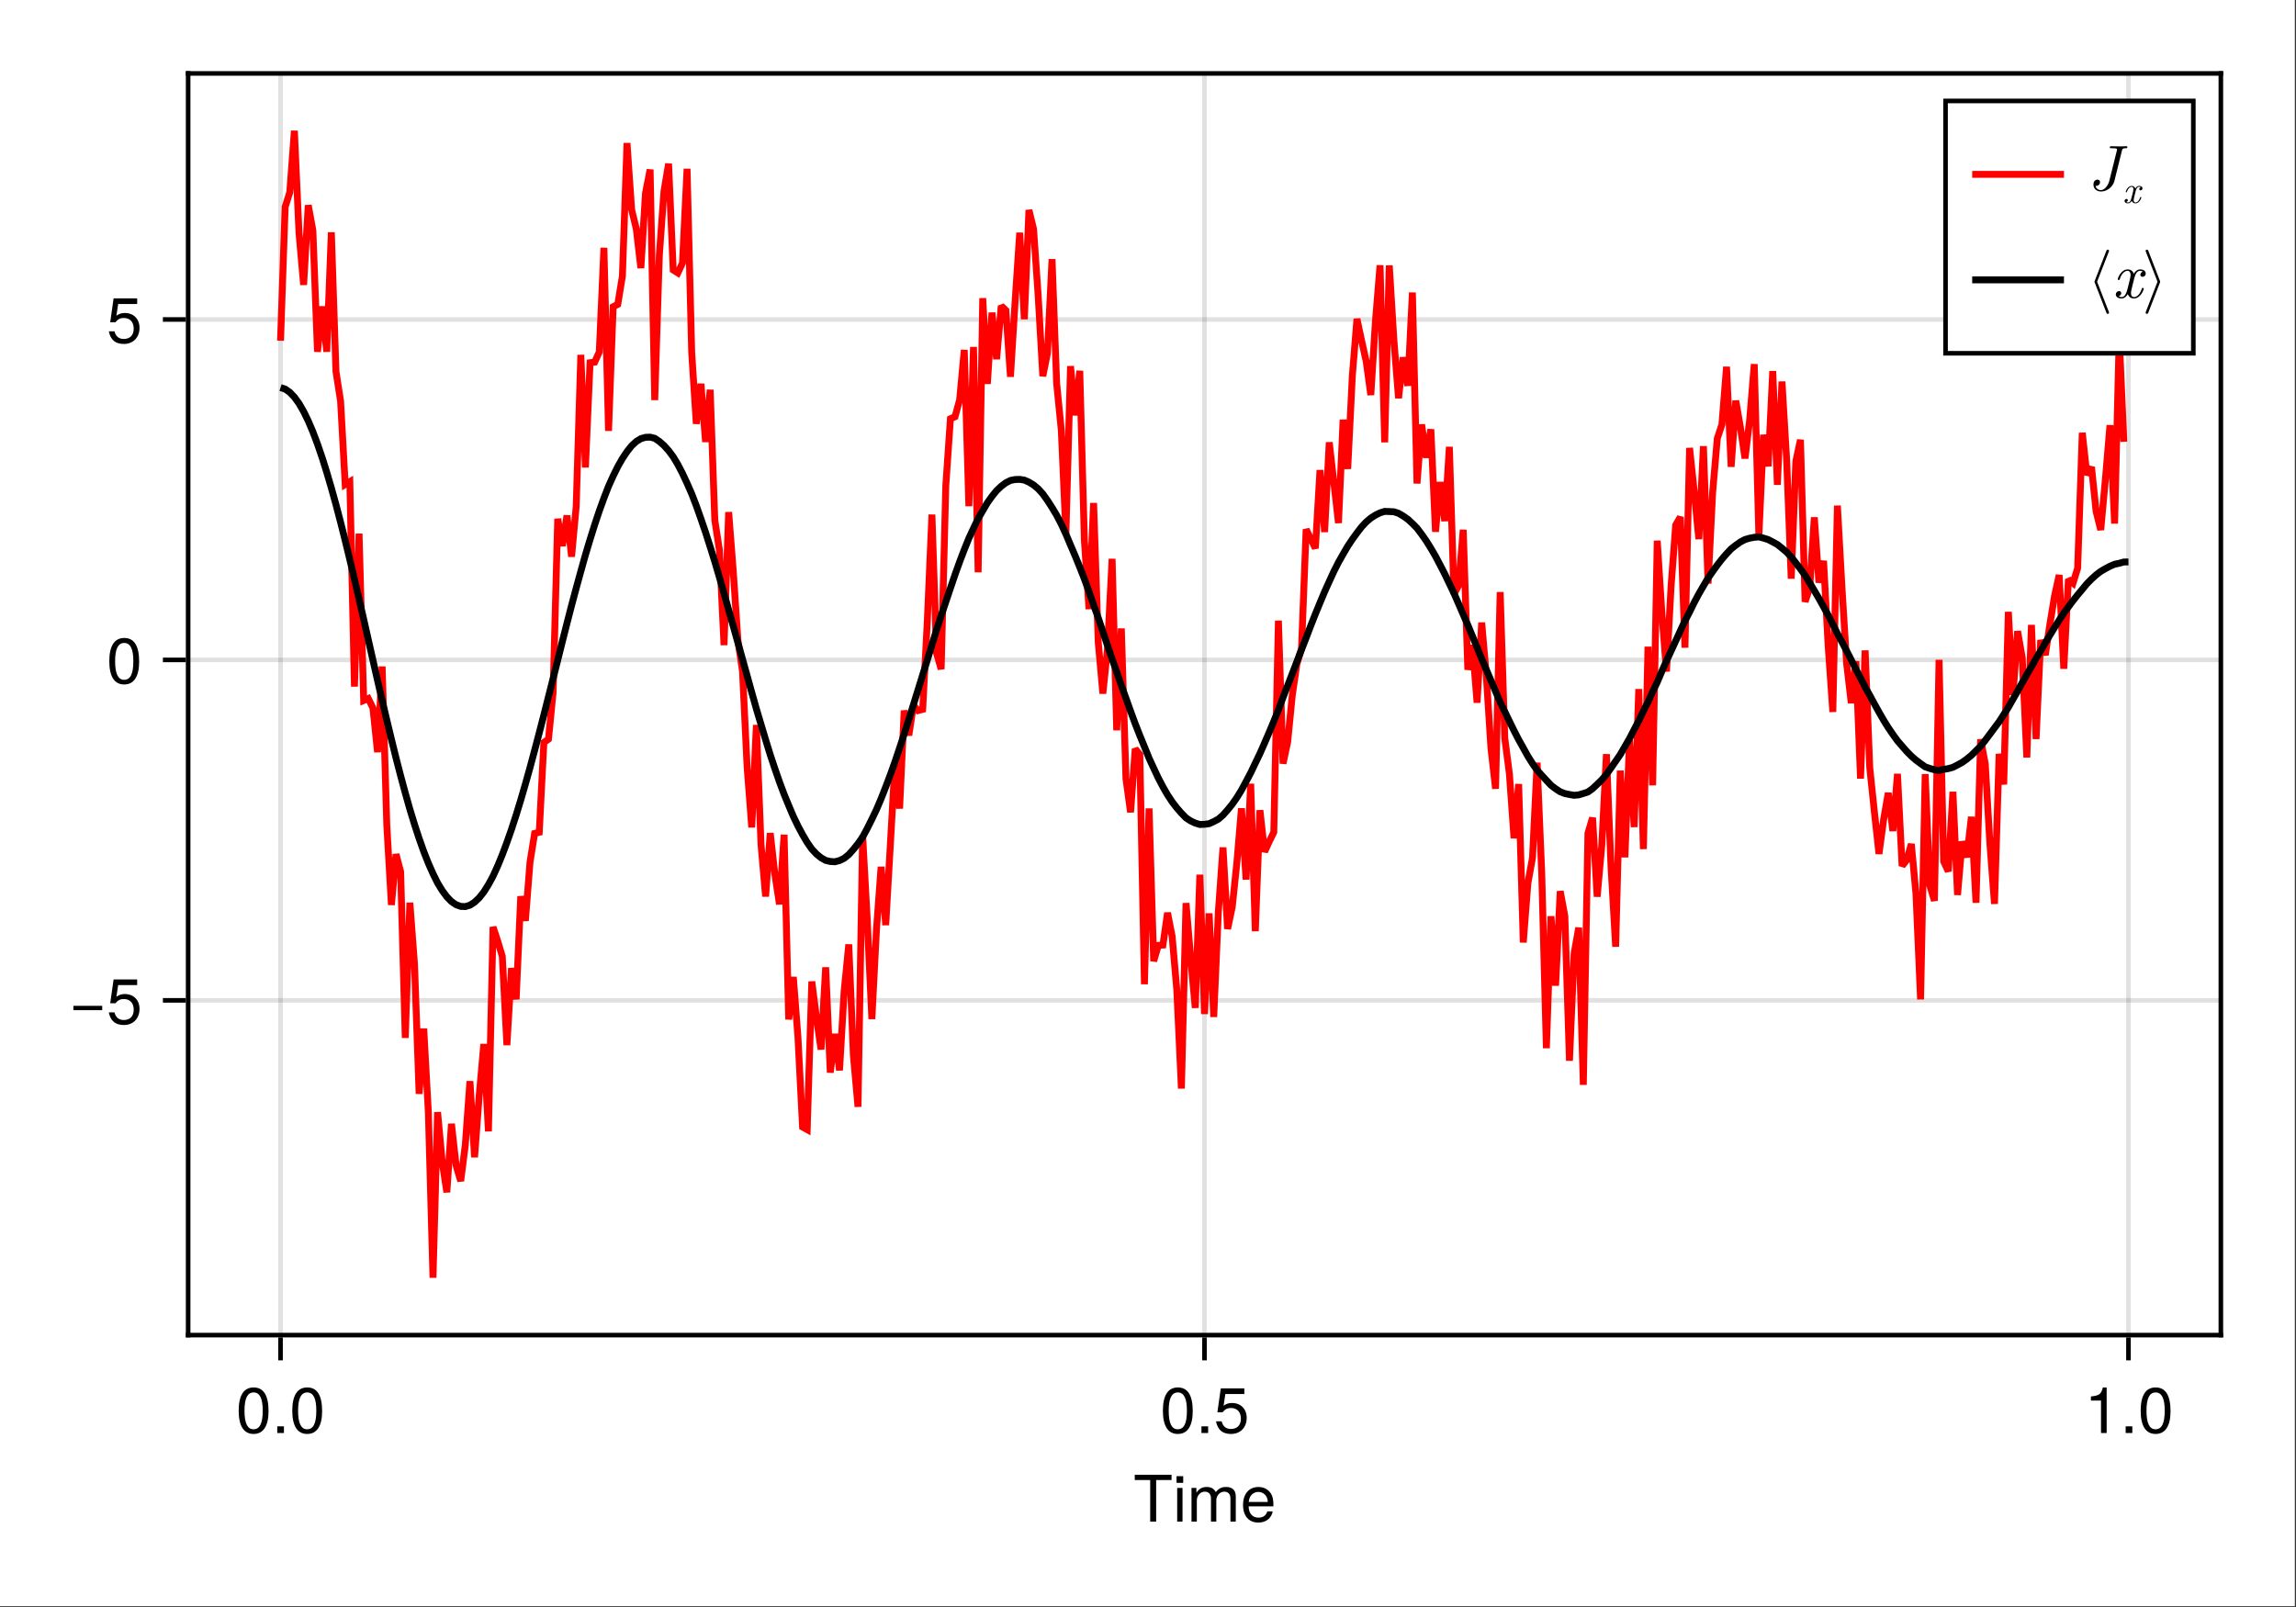 <?xml version="1.0" encoding="UTF-8"?>
<svg xmlns="http://www.w3.org/2000/svg" xmlns:xlink="http://www.w3.org/1999/xlink" width="667" height="467" viewBox="0 0 667 467">
<rect x="0" y="0" width="667" height="467" fill="#333333" stroke="none"/>
<defs>
<g>
<g id="glyph-0-0-97f08ac2">
<path d="M 11.078 -12.078 C 11.078 -12.078 6.609 -12.078 6.609 -12.078 C 6.609 -12.078 6.609 0 6.609 0 C 6.609 0 4.875 0 4.875 0 C 4.875 0 4.875 -12.078 4.875 -12.078 C 4.875 -12.078 0.391 -12.078 0.391 -12.078 C 0.391 -12.078 0.391 -13.609 0.391 -13.609 C 0.391 -13.609 11.078 -13.609 11.078 -13.609 C 11.078 -13.609 11.078 -12.078 11.078 -12.078 Z M 11.078 -12.078 "/>
</g>
<g id="glyph-0-1-97f08ac2">
<path d="M 2.859 0 C 2.859 0 1.312 0 1.312 0 C 1.312 0 1.312 -9.781 1.312 -9.781 C 1.312 -9.781 2.859 -9.781 2.859 -9.781 C 2.859 -9.781 2.859 0 2.859 0 Z M 3.062 -11.266 C 3.062 -11.266 1.125 -11.266 1.125 -11.266 C 1.125 -11.266 1.125 -13.203 1.125 -13.203 C 1.125 -13.203 3.062 -13.203 3.062 -13.203 C 3.062 -13.203 3.062 -11.266 3.062 -11.266 Z M 3.062 -11.266 "/>
</g>
<g id="glyph-0-2-97f08ac2">
<path d="M 14.188 0 C 14.188 0 12.641 0 12.641 0 C 12.641 0 12.641 -6.734 12.641 -6.734 C 12.641 -7.969 11.984 -8.703 10.844 -8.703 C 9.578 -8.703 8.531 -7.562 8.531 -6.141 C 8.531 -6.141 8.531 0 8.531 0 C 8.531 0 6.984 0 6.984 0 C 6.984 0 6.984 -6.734 6.984 -6.734 C 6.984 -7.984 6.328 -8.703 5.172 -8.703 C 3.906 -8.703 2.875 -7.562 2.875 -6.141 C 2.875 -6.141 2.875 0 2.875 0 C 2.875 0 1.328 0 1.328 0 C 1.328 0 1.328 -9.781 1.328 -9.781 C 1.328 -9.781 2.75 -9.781 2.75 -9.781 C 2.75 -9.781 2.75 -8.406 2.75 -8.406 C 3.578 -9.578 4.438 -10.062 5.75 -10.062 C 7.016 -10.062 7.812 -9.609 8.391 -8.578 C 9.297 -9.672 10.078 -10.062 11.391 -10.062 C 13.219 -10.062 14.188 -9.094 14.188 -7.344 C 14.188 -7.344 14.188 0 14.188 0 Z M 14.188 0 "/>
</g>
<g id="glyph-0-3-97f08ac2">
<path d="M 9.578 -4.438 C 9.578 -4.438 2.375 -4.438 2.375 -4.438 C 2.406 -2.203 3.625 -1.156 5.25 -1.156 C 6.5 -1.156 7.375 -1.688 7.812 -2.969 C 7.812 -2.969 9.375 -2.969 9.375 -2.969 C 8.984 -0.984 7.438 0.281 5.188 0.281 C 2.453 0.281 0.75 -1.625 0.75 -4.844 C 0.75 -8.047 2.5 -10.062 5.234 -10.062 C 7.062 -10.062 8.547 -9.094 9.188 -7.484 C 9.469 -6.766 9.578 -5.859 9.578 -4.438 Z M 7.922 -5.828 C 7.922 -7.359 6.734 -8.625 5.203 -8.625 C 3.641 -8.625 2.547 -7.453 2.406 -5.719 C 2.406 -5.719 7.891 -5.719 7.891 -5.719 C 7.922 -5.75 7.922 -5.828 7.922 -5.828 Z M 7.922 -5.828 "/>
</g>
<g id="glyph-1-0-97f08ac2">
<path d="M 9.469 -6.359 C 9.469 -2.016 7.938 0.281 5.141 0.281 C 2.297 0.281 0.797 -2.016 0.797 -6.484 C 0.797 -10.922 2.281 -13.234 5.141 -13.234 C 8.016 -13.234 9.469 -10.953 9.469 -6.359 Z M 7.781 -6.516 C 7.781 -10.062 6.906 -11.781 5.141 -11.781 C 3.359 -11.781 2.484 -10.078 2.484 -6.453 C 2.484 -2.844 3.359 -1.078 5.094 -1.078 C 6.922 -1.078 7.781 -2.766 7.781 -6.516 Z M 7.781 -6.516 "/>
</g>
<g id="glyph-2-0-97f08ac2">
<path d="M 3.562 0 C 3.562 0 1.625 0 1.625 0 C 1.625 0 1.625 -1.938 1.625 -1.938 C 1.625 -1.938 3.562 -1.938 3.562 -1.938 C 3.562 -1.938 3.562 0 3.562 0 Z M 3.562 0 "/>
</g>
<g id="glyph-3-0-97f08ac2">
<path d="M 9.469 -6.359 C 9.469 -2.016 7.938 0.281 5.141 0.281 C 2.297 0.281 0.797 -2.016 0.797 -6.484 C 0.797 -10.922 2.281 -13.234 5.141 -13.234 C 8.016 -13.234 9.469 -10.953 9.469 -6.359 Z M 7.781 -6.516 C 7.781 -10.062 6.906 -11.781 5.141 -11.781 C 3.359 -11.781 2.484 -10.078 2.484 -6.453 C 2.484 -2.844 3.359 -1.078 5.094 -1.078 C 6.922 -1.078 7.781 -2.766 7.781 -6.516 Z M 7.781 -6.516 "/>
</g>
<g id="glyph-4-0-97f08ac2">
<path d="M 9.469 -6.359 C 9.469 -2.016 7.938 0.281 5.141 0.281 C 2.297 0.281 0.797 -2.016 0.797 -6.484 C 0.797 -10.922 2.281 -13.234 5.141 -13.234 C 8.016 -13.234 9.469 -10.953 9.469 -6.359 Z M 7.781 -6.516 C 7.781 -10.062 6.906 -11.781 5.141 -11.781 C 3.359 -11.781 2.484 -10.078 2.484 -6.453 C 2.484 -2.844 3.359 -1.078 5.094 -1.078 C 6.922 -1.078 7.781 -2.766 7.781 -6.516 Z M 7.781 -6.516 "/>
</g>
<g id="glyph-5-0-97f08ac2">
<path d="M 3.562 0 C 3.562 0 1.625 0 1.625 0 C 1.625 0 1.625 -1.938 1.625 -1.938 C 1.625 -1.938 3.562 -1.938 3.562 -1.938 C 3.562 -1.938 3.562 0 3.562 0 Z M 3.562 0 "/>
</g>
<g id="glyph-5-1-97f08ac2">
<path d="M 9.578 -4.391 C 9.578 -1.594 7.719 0.281 5.047 0.281 C 2.688 0.281 1.188 -0.766 0.656 -3.391 C 0.656 -3.391 2.297 -3.391 2.297 -3.391 C 2.688 -1.906 3.562 -1.172 5 -1.172 C 6.797 -1.172 7.891 -2.266 7.891 -4.156 C 7.891 -6.125 6.781 -7.266 5 -7.266 C 3.984 -7.266 3.344 -6.953 2.578 -6.031 C 2.578 -6.031 1.062 -6.031 1.062 -6.031 C 1.062 -6.031 2.047 -12.953 2.047 -12.953 C 2.047 -12.953 8.891 -12.953 8.891 -12.953 C 8.891 -12.953 8.891 -11.328 8.891 -11.328 C 8.891 -11.328 3.375 -11.328 3.375 -11.328 C 3.375 -11.328 2.859 -7.922 2.859 -7.922 C 3.625 -8.484 4.375 -8.719 5.297 -8.719 C 7.844 -8.719 9.578 -7 9.578 -4.391 Z M 9.578 -4.391 "/>
</g>
<g id="glyph-5-2-97f08ac2">
<path d="M 6.484 0 C 6.484 0 4.844 0 4.844 0 C 4.844 0 4.844 -9.422 4.844 -9.422 C 4.844 -9.422 1.906 -9.422 1.906 -9.422 C 1.906 -9.422 1.906 -10.609 1.906 -10.609 C 4.438 -10.922 4.812 -11.203 5.391 -13.234 C 5.391 -13.234 6.484 -13.234 6.484 -13.234 C 6.484 -13.234 6.484 0 6.484 0 Z M 6.484 0 "/>
</g>
<g id="glyph-6-0-97f08ac2">
<path d="M 9.469 -6.359 C 9.469 -2.016 7.938 0.281 5.141 0.281 C 2.297 0.281 0.797 -2.016 0.797 -6.484 C 0.797 -10.922 2.281 -13.234 5.141 -13.234 C 8.016 -13.234 9.469 -10.953 9.469 -6.359 Z M 7.781 -6.516 C 7.781 -10.062 6.906 -11.781 5.141 -11.781 C 3.359 -11.781 2.484 -10.078 2.484 -6.453 C 2.484 -2.844 3.359 -1.078 5.094 -1.078 C 6.922 -1.078 7.781 -2.766 7.781 -6.516 Z M 7.781 -6.516 "/>
</g>
<g id="glyph-7-0-97f08ac2">
<path d="M 9.641 -4.031 C 9.641 -4.031 1.266 -4.031 1.266 -4.031 C 1.266 -4.031 1.266 -5.297 1.266 -5.297 C 1.266 -5.297 9.641 -5.297 9.641 -5.297 C 9.641 -5.297 9.641 -4.031 9.641 -4.031 Z M 9.641 -4.031 "/>
</g>
<g id="glyph-8-0-97f08ac2">
<path d="M 9.578 -4.391 C 9.578 -1.594 7.719 0.281 5.047 0.281 C 2.688 0.281 1.188 -0.766 0.656 -3.391 C 0.656 -3.391 2.297 -3.391 2.297 -3.391 C 2.688 -1.906 3.562 -1.172 5 -1.172 C 6.797 -1.172 7.891 -2.266 7.891 -4.156 C 7.891 -6.125 6.781 -7.266 5 -7.266 C 3.984 -7.266 3.344 -6.953 2.578 -6.031 C 2.578 -6.031 1.062 -6.031 1.062 -6.031 C 1.062 -6.031 2.047 -12.953 2.047 -12.953 C 2.047 -12.953 8.891 -12.953 8.891 -12.953 C 8.891 -12.953 8.891 -11.328 8.891 -11.328 C 8.891 -11.328 3.375 -11.328 3.375 -11.328 C 3.375 -11.328 2.859 -7.922 2.859 -7.922 C 3.625 -8.484 4.375 -8.719 5.297 -8.719 C 7.844 -8.719 9.578 -7 9.578 -4.391 Z M 9.578 -4.391 "/>
</g>
<g id="glyph-8-1-97f08ac2">
<path d="M 9.469 -6.359 C 9.469 -2.016 7.938 0.281 5.141 0.281 C 2.297 0.281 0.797 -2.016 0.797 -6.484 C 0.797 -10.922 2.281 -13.234 5.141 -13.234 C 8.016 -13.234 9.469 -10.953 9.469 -6.359 Z M 7.781 -6.516 C 7.781 -10.062 6.906 -11.781 5.141 -11.781 C 3.359 -11.781 2.484 -10.078 2.484 -6.453 C 2.484 -2.844 3.359 -1.078 5.094 -1.078 C 6.922 -1.078 7.781 -2.766 7.781 -6.516 Z M 7.781 -6.516 "/>
</g>
<g id="glyph-9-0-97f08ac2">
<path d="M 11.609 -12.531 C 11.609 -12.703 11.5 -12.75 11.359 -12.75 C 10.734 -12.75 10.062 -12.703 9.422 -12.703 C 8.594 -12.703 7.719 -12.75 6.891 -12.75 C 6.719 -12.75 6.5 -12.75 6.5 -12.391 C 6.5 -12.172 6.672 -12.172 6.969 -12.172 L 7.188 -12.172 C 7.5 -12.172 7.719 -12.172 8.047 -12.141 C 8.453 -12.078 8.609 -12.062 8.609 -11.781 C 8.609 -11.703 8.609 -11.672 8.531 -11.406 L 6.359 -2.703 C 6.016 -1.312 4.953 0 3.922 0 C 3.156 0 2.5 -0.469 2.359 -1.234 C 2.391 -1.219 2.422 -1.219 2.562 -1.219 C 3.266 -1.219 3.672 -1.844 3.672 -2.312 C 3.672 -2.797 3.312 -3.047 2.906 -3.047 C 2.859 -3.047 1.75 -3.047 1.75 -1.609 C 1.75 -0.344 2.766 0.406 3.953 0.406 C 5.719 0.406 7.438 -0.984 7.844 -2.688 L 10.031 -11.5 C 10.156 -12.031 10.281 -12.172 11.125 -12.172 C 11.406 -12.172 11.609 -12.172 11.609 -12.531 Z M 11.609 -12.531 "/>
</g>
<g id="glyph-10-0-97f08ac2">
<path d="M 5.469 -1.609 C 5.469 -1.719 5.375 -1.719 5.297 -1.719 C 5.172 -1.719 5.156 -1.703 5.094 -1.531 C 4.797 -0.562 4.234 -0.125 3.766 -0.125 C 3.547 -0.125 3.234 -0.25 3.234 -0.844 C 3.234 -1.109 3.359 -1.594 3.453 -1.969 L 3.828 -3.5 C 3.984 -4.094 4.297 -4.703 4.812 -4.703 C 4.844 -4.703 5.125 -4.703 5.312 -4.547 C 4.859 -4.438 4.859 -4.016 4.859 -4.016 C 4.859 -3.859 4.969 -3.656 5.25 -3.656 C 5.453 -3.656 5.797 -3.812 5.797 -4.25 C 5.797 -4.812 5.156 -4.953 4.828 -4.953 C 4.219 -4.953 3.844 -4.406 3.734 -4.188 C 3.484 -4.859 2.938 -4.953 2.656 -4.953 C 1.531 -4.953 0.938 -3.484 0.938 -3.219 C 0.938 -3.109 1.047 -3.109 1.094 -3.109 C 1.25 -3.109 1.25 -3.125 1.297 -3.312 C 1.609 -4.266 2.188 -4.703 2.625 -4.703 C 2.953 -4.703 3.172 -4.453 3.172 -4 C 3.172 -3.734 3.031 -3.188 2.938 -2.766 L 2.672 -1.75 C 2.5 -1.016 2.266 -0.125 1.594 -0.125 C 1.562 -0.125 1.281 -0.125 1.094 -0.281 C 1.438 -0.375 1.531 -0.656 1.531 -0.812 C 1.531 -1.109 1.297 -1.172 1.156 -1.172 C 0.875 -1.172 0.594 -0.938 0.594 -0.578 C 0.594 -0.141 1.062 0.125 1.578 0.125 C 2.125 0.125 2.484 -0.297 2.672 -0.641 C 2.906 0 3.453 0.125 3.734 0.125 C 4.891 0.125 5.469 -1.375 5.469 -1.609 Z M 5.469 -1.609 "/>
</g>
<g id="glyph-11-0-97f08ac2">
<path d="M 6.281 4.297 C 6.281 4.234 6.281 4.203 6.25 4.156 L 2.812 -4.672 L 6.25 -13.5 C 6.281 -13.531 6.281 -13.578 6.281 -13.625 C 6.281 -13.844 6.109 -14 5.906 -14 C 5.75 -14 5.609 -13.906 5.547 -13.766 L 2.078 -4.797 C 2.047 -4.766 2.047 -4.719 2.047 -4.672 C 2.047 -4.609 2.047 -4.578 2.078 -4.531 L 5.547 4.422 C 5.609 4.578 5.75 4.672 5.906 4.672 C 6.109 4.672 6.281 4.5 6.281 4.297 Z M 6.281 4.297 "/>
</g>
<g id="glyph-12-0-97f08ac2">
<path d="M 9.109 -2.672 C 9.109 -2.859 8.969 -2.859 8.828 -2.859 C 8.609 -2.859 8.594 -2.844 8.5 -2.547 C 7.984 -0.938 7.062 -0.203 6.281 -0.203 C 5.906 -0.203 5.391 -0.422 5.391 -1.406 C 5.391 -1.844 5.609 -2.656 5.75 -3.281 L 6.391 -5.844 C 6.641 -6.812 7.156 -7.844 8.031 -7.844 C 8.078 -7.844 8.547 -7.844 8.844 -7.578 C 8.109 -7.391 8.109 -6.688 8.109 -6.688 C 8.109 -6.438 8.266 -6.094 8.75 -6.094 C 9.094 -6.094 9.672 -6.344 9.672 -7.078 C 9.672 -8.031 8.594 -8.25 8.047 -8.25 C 7.016 -8.25 6.406 -7.344 6.219 -6.984 C 5.812 -8.109 4.891 -8.25 4.422 -8.25 C 2.562 -8.25 1.547 -5.812 1.547 -5.375 C 1.547 -5.188 1.734 -5.188 1.828 -5.188 C 2.078 -5.188 2.078 -5.203 2.172 -5.516 C 2.672 -7.109 3.641 -7.844 4.391 -7.844 C 4.922 -7.844 5.281 -7.406 5.281 -6.672 C 5.281 -6.219 5.062 -5.297 4.891 -4.609 L 4.469 -2.906 C 4.156 -1.703 3.766 -0.203 2.656 -0.203 C 2.594 -0.203 2.141 -0.203 1.828 -0.469 C 2.391 -0.609 2.562 -1.078 2.562 -1.359 C 2.562 -1.844 2.172 -1.953 1.922 -1.953 C 1.453 -1.953 0.984 -1.562 0.984 -0.953 C 0.984 -0.219 1.781 0.203 2.625 0.203 C 3.531 0.203 4.141 -0.5 4.469 -1.062 C 4.844 0 5.75 0.203 6.234 0.203 C 8.156 0.203 9.109 -2.297 9.109 -2.672 Z M 9.109 -2.672 "/>
</g>
<g id="glyph-13-0-97f08ac2">
<path d="M 5.188 -4.797 L 1.719 -13.766 C 1.656 -13.906 1.516 -14 1.359 -14 C 1.156 -14 0.984 -13.844 0.984 -13.625 C 0.984 -13.578 0.984 -13.531 1.016 -13.5 L 4.438 -4.672 L 1.016 4.156 C 0.984 4.203 0.984 4.234 0.984 4.297 C 0.984 4.5 1.156 4.672 1.359 4.672 C 1.516 4.672 1.656 4.578 1.719 4.422 L 5.188 -4.531 C 5.203 -4.578 5.203 -4.609 5.203 -4.672 C 5.203 -4.719 5.203 -4.766 5.188 -4.797 Z M 5.188 -4.797 "/>
</g>
</g>
</defs>
<path fill-rule="nonzero" fill="rgb(100%, 100%, 100%)" fill-opacity="1" d="M 0 0 L 666.668 0 L 666.668 466.668 L 0 466.668 Z M 0 0 "/>
<path fill-rule="nonzero" fill="rgb(100%, 100%, 100%)" fill-opacity="1" d="M 54.668 388 L 645.336 388 L 645.336 21.332 L 54.668 21.332 Z M 54.668 388 "/>
<path fill="none" stroke-width="1" stroke-linecap="butt" stroke-linejoin="miter" stroke="rgb(0%, 0%, 0%)" stroke-opacity="0.12" stroke-miterlimit="1.155" d="M 61.137 291 L 61.137 15.999 " transform="matrix(1.333, 0, 0, 1.333, 0, 0)"/>
<path fill="none" stroke-width="1" stroke-linecap="butt" stroke-linejoin="miter" stroke="rgb(0%, 0%, 0%)" stroke-opacity="0.12" stroke-miterlimit="1.155" d="M 262.5 291 L 262.5 15.999 " transform="matrix(1.333, 0, 0, 1.333, 0, 0)"/>
<path fill="none" stroke-width="1" stroke-linecap="butt" stroke-linejoin="miter" stroke="rgb(0%, 0%, 0%)" stroke-opacity="0.12" stroke-miterlimit="1.155" d="M 463.863 291 L 463.863 15.999 " transform="matrix(1.333, 0, 0, 1.333, 0, 0)"/>
<path fill="none" stroke-width="1" stroke-linecap="butt" stroke-linejoin="miter" stroke="rgb(0%, 0%, 0%)" stroke-opacity="0.12" stroke-miterlimit="1.155" d="M 41.001 218.042 L 483.999 218.042 " transform="matrix(1.333, 0, 0, 1.333, 0, 0)"/>
<path fill="none" stroke-width="1" stroke-linecap="butt" stroke-linejoin="miter" stroke="rgb(0%, 0%, 0%)" stroke-opacity="0.12" stroke-miterlimit="1.155" d="M 41.001 143.839 L 483.999 143.839 " transform="matrix(1.333, 0, 0, 1.333, 0, 0)"/>
<path fill="none" stroke-width="1" stroke-linecap="butt" stroke-linejoin="miter" stroke="rgb(0%, 0%, 0%)" stroke-opacity="0.12" stroke-miterlimit="1.155" d="M 41.001 69.636 L 483.999 69.636 " transform="matrix(1.333, 0, 0, 1.333, 0, 0)"/>
<g fill="rgb(0%, 0%, 0%)" fill-opacity="1">
<use xlink:href="#glyph-0-0-97f08ac2" x="329.261" y="442.091"/>
</g>
<g fill="rgb(0%, 0%, 0%)" fill-opacity="1">
<use xlink:href="#glyph-0-1-97f08ac2" x="340.667" y="442.091"/>
</g>
<g fill="rgb(0%, 0%, 0%)" fill-opacity="1">
<use xlink:href="#glyph-0-2-97f08ac2" x="344.811" y="442.091"/>
</g>
<g fill="rgb(0%, 0%, 0%)" fill-opacity="1">
<use xlink:href="#glyph-0-3-97f08ac2" x="360.36" y="442.091"/>
</g>
<g fill="rgb(0%, 0%, 0%)" fill-opacity="1">
<use xlink:href="#glyph-1-0-97f08ac2" x="68.542" y="416.344"/>
</g>
<g fill="rgb(0%, 0%, 0%)" fill-opacity="1">
<use xlink:href="#glyph-2-0-97f08ac2" x="78.92" y="416.344"/>
</g>
<g fill="rgb(0%, 0%, 0%)" fill-opacity="1">
<use xlink:href="#glyph-3-0-97f08ac2" x="84.11" y="416.344"/>
</g>
<g fill="rgb(0%, 0%, 0%)" fill-opacity="1">
<use xlink:href="#glyph-4-0-97f08ac2" x="337.027" y="416.344"/>
</g>
<g fill="rgb(0%, 0%, 0%)" fill-opacity="1">
<use xlink:href="#glyph-5-0-97f08ac2" x="347.405" y="416.344"/>
</g>
<g fill="rgb(0%, 0%, 0%)" fill-opacity="1">
<use xlink:href="#glyph-5-1-97f08ac2" x="352.595" y="416.344"/>
</g>
<g fill="rgb(0%, 0%, 0%)" fill-opacity="1">
<use xlink:href="#glyph-5-2-97f08ac2" x="605.512" y="416.344"/>
</g>
<g fill="rgb(0%, 0%, 0%)" fill-opacity="1">
<use xlink:href="#glyph-5-0-97f08ac2" x="615.89" y="416.344"/>
</g>
<g fill="rgb(0%, 0%, 0%)" fill-opacity="1">
<use xlink:href="#glyph-6-0-97f08ac2" x="621.08" y="416.344"/>
</g>
<g fill="rgb(0%, 0%, 0%)" fill-opacity="1">
<use xlink:href="#glyph-7-0-97f08ac2" x="20.053" y="297.526"/>
</g>
<g fill="rgb(0%, 0%, 0%)" fill-opacity="1">
<use xlink:href="#glyph-8-0-97f08ac2" x="30.955" y="297.526"/>
</g>
<g fill="rgb(0%, 0%, 0%)" fill-opacity="1">
<use xlink:href="#glyph-8-1-97f08ac2" x="30.955" y="198.589"/>
</g>
<g fill="rgb(0%, 0%, 0%)" fill-opacity="1">
<use xlink:href="#glyph-8-0-97f08ac2" x="30.955" y="99.652"/>
</g>
<path fill="none" stroke-width="1.5" stroke-linecap="butt" stroke-linejoin="miter" stroke="rgb(100%, 0%, 0%)" stroke-opacity="1" stroke-miterlimit="2" d="M 61.137 74.262 L 62.145 45.108 L 63.149 41.933 L 64.157 28.5 L 65.165 50.786 L 66.17 62.092 L 67.178 44.728 L 68.183 50.212 L 69.19 76.67 L 70.198 66.794 L 71.203 76.658 L 72.211 50.64 L 73.219 80.968 L 74.224 87.413 L 75.231 105.595 L 76.239 104.988 L 77.244 149.648 L 78.252 116.309 L 79.26 152.672 L 80.265 152.256 L 81.272 154.312 L 82.28 163.939 L 83.285 145.269 L 84.293 179.789 L 85.301 197.241 L 86.306 186.182 L 87.313 190.005 L 88.321 226.228 L 89.326 196.755 L 90.334 210.141 L 91.342 238.415 L 92.347 224.186 L 93.354 242.435 L 94.362 278.499 L 95.367 242.405 L 96.375 253.251 L 97.383 259.869 L 98.388 244.945 L 99.396 254.001 L 100.403 257.42 L 101.408 249.527 L 102.416 235.658 L 103.424 252.243 L 104.429 238.878 L 105.437 227.566 L 106.444 246.589 L 107.449 202.055 L 108.457 205.09 L 109.465 208.453 L 110.47 227.792 L 111.478 211.008 L 112.485 217.813 L 113.49 195.354 L 114.498 200.687 L 115.506 187.919 L 116.511 181.655 L 117.519 181.406 L 118.526 161.833 L 119.531 161.109 L 120.539 150.917 L 121.547 113.08 L 122.552 118.989 L 123.56 112.359 L 124.564 121.33 L 125.572 110.388 L 126.58 77.344 L 127.585 101.889 L 128.593 79.058 L 129.601 78.932 L 130.605 76.705 L 131.613 54.006 L 132.621 93.911 L 133.626 66.861 L 134.634 66.328 L 135.642 60.185 L 136.646 31.178 L 137.654 45.697 L 138.662 49.843 L 139.667 58.433 L 140.675 42.103 L 141.683 36.958 L 142.688 87.208 L 143.695 55.553 L 144.703 41.689 L 145.708 35.678 L 146.716 58.843 L 147.724 59.481 L 148.729 57.337 L 149.736 36.788 L 150.744 76.828 L 151.749 92.376 L 152.757 83.646 L 153.765 96.328 L 154.77 84.952 L 155.777 113.35 L 156.785 119.897 L 157.79 140.613 L 158.798 111.621 L 159.806 124.538 L 160.811 139.521 L 161.818 146.312 L 162.826 167.241 L 163.831 180.334 L 164.839 158.019 L 165.847 184.008 L 166.852 195.404 L 167.859 181.585 L 168.867 190.541 L 169.872 197.104 L 170.88 181.942 L 171.888 222.205 L 172.893 212.941 L 173.9 226.078 L 174.908 245.648 L 175.913 246.208 L 176.921 213.932 L 177.926 221.807 L 178.934 228.741 L 179.941 210.838 L 180.946 233.786 L 181.954 225.357 L 182.962 233.291 L 183.967 216.038 L 184.975 205.843 L 185.982 230.074 L 186.987 241.236 L 187.995 182.115 L 189.003 200.435 L 190.008 222.117 L 191.016 202.538 L 192.023 188.927 L 193.028 201.636 L 194.036 184.119 L 195.044 166.392 L 196.049 176.235 L 197.057 154.866 L 198.064 160.283 L 199.069 153.753 L 200.077 154.875 L 201.085 154.617 L 202.09 135.41 L 203.098 112.16 L 204.105 142.339 L 205.11 145.849 L 206.118 105.911 L 207.126 91.274 L 208.131 90.832 L 209.139 87.144 L 210.146 76.277 L 211.151 110.326 L 212.159 75.621 L 213.167 124.731 L 214.172 64.992 L 215.18 83.669 L 216.188 68.142 L 217.192 78.284 L 218.2 66.674 L 219.208 67.638 L 220.213 82.116 L 221.221 65.792 L 222.229 50.728 L 223.233 69.574 L 224.241 45.779 L 225.249 49.934 L 226.254 64.474 L 227.262 81.987 L 228.27 76.995 L 229.274 56.484 L 230.282 83.602 L 231.29 93.7 L 232.295 116.361 L 233.303 79.808 L 234.308 90.521 L 235.315 80.821 L 236.323 117.741 L 237.328 132.759 L 238.336 109.635 L 239.344 139.986 L 240.349 151.172 L 241.356 141.504 L 242.364 121.805 L 243.369 159.173 L 244.377 136.98 L 245.385 169.764 L 246.39 177.041 L 247.397 163.228 L 248.405 164.435 L 249.41 214.523 L 250.418 176.203 L 251.426 209.493 L 252.431 206.051 L 253.438 205.983 L 254.446 198.949 L 255.451 204.105 L 256.459 215.687 L 257.467 237.261 L 258.472 196.834 L 259.479 208.731 L 260.487 219.68 L 261.492 190.649 L 262.5 221.021 L 263.508 199.081 L 264.513 221.654 L 265.521 198.768 L 266.528 184.711 L 267.533 202.468 L 268.541 197.698 L 269.549 188.092 L 270.554 176.188 L 271.562 191.71 L 272.569 170.827 L 273.574 202.966 L 274.582 176.599 L 275.59 185.654 L 276.595 183.463 L 277.603 181.386 L 278.61 135.275 L 279.615 166.43 L 280.623 161.751 L 281.631 151.547 L 282.636 144.7 L 283.644 141.378 L 284.651 115.377 L 285.656 117.428 L 286.664 119.511 L 287.672 102.454 L 288.677 115.96 L 289.685 96.41 L 290.689 105.144 L 291.697 113.994 L 292.705 91.485 L 293.71 102.199 L 294.718 81.958 L 295.726 69.501 L 296.73 74.215 L 297.738 78.75 L 298.746 86.095 L 299.751 70.087 L 300.759 57.832 L 301.767 96.407 L 302.771 57.861 L 303.779 74.18 L 304.787 86.792 L 305.792 77.895 L 306.8 84.085 L 307.808 63.756 L 308.812 105.381 L 309.82 92.517 L 310.828 99.753 L 311.833 93.574 L 312.841 115.907 L 313.849 105.076 L 314.854 113.578 L 315.861 97.395 L 316.869 129.53 L 317.874 127.608 L 318.882 115.474 L 319.89 145.98 L 320.895 140.61 L 321.902 153.158 L 322.91 135.694 L 323.915 147.193 L 324.923 163.022 L 325.931 171.914 L 326.936 129.056 L 327.943 160.901 L 328.951 168.686 L 329.956 182.71 L 330.964 170.892 L 331.972 205.424 L 332.977 192.504 L 333.984 186.964 L 334.992 166.239 L 335.997 190.356 L 337.005 228.472 L 338.013 199.702 L 339.018 214.837 L 340.025 194.238 L 341.033 199.702 L 342.038 231.202 L 343.046 207.905 L 344.051 202.195 L 345.059 236.449 L 346.066 181.603 L 347.071 178.233 L 348.079 195.448 L 349.087 184.181 L 350.092 164.379 L 351.1 188.997 L 352.107 206.347 L 353.112 167.968 L 354.12 186.864 L 355.128 161.3 L 356.133 180.27 L 357.141 150.188 L 358.148 185.06 L 359.153 140.95 L 360.161 171.167 L 361.169 117.847 L 362.174 133.588 L 363.182 146.364 L 364.189 127.673 L 365.194 114.431 L 366.202 112.69 L 367.21 141.17 L 368.215 97.632 L 369.223 107.147 L 370.23 117.501 L 371.235 97.248 L 372.243 127.187 L 373.251 107.2 L 374.256 95.558 L 375.264 92.525 L 376.271 79.942 L 377.276 101.745 L 378.284 87.325 L 379.292 93.126 L 380.297 99.911 L 381.305 91.585 L 382.312 79.371 L 383.317 116.792 L 384.325 94.772 L 385.333 101.64 L 386.338 80.877 L 387.346 105.668 L 388.354 83.159 L 389.358 100.043 L 390.366 126.129 L 391.374 100.541 L 392.379 95.865 L 393.387 131.162 L 394.395 128.15 L 395.399 112.758 L 396.407 126.981 L 397.415 122.244 L 398.42 140.774 L 399.428 155.168 L 400.433 110.206 L 401.44 128.294 L 402.448 144.671 L 403.453 153.255 L 404.461 144.103 L 405.469 169.696 L 406.474 141.768 L 407.481 167.303 L 408.489 176.941 L 409.494 186.111 L 410.502 178.635 L 411.51 172.828 L 412.515 181.125 L 413.522 168.671 L 414.53 188.733 L 415.535 187.456 L 416.543 183.958 L 417.551 194.774 L 418.556 217.834 L 419.563 168.727 L 420.571 193.002 L 421.576 196.327 L 422.584 143.818 L 423.592 187.758 L 424.597 189.926 L 425.604 172.579 L 426.612 195.062 L 427.617 183.41 L 428.625 186.855 L 429.633 178.034 L 430.638 196.767 L 431.646 161.142 L 432.653 166.506 L 433.658 183.75 L 434.666 197.013 L 435.674 164.323 L 436.679 170.974 L 437.687 133.359 L 438.694 151.479 L 439.699 137.569 L 440.707 143.335 L 441.715 165.103 L 442.72 136.207 L 443.728 161.074 L 444.735 139.521 L 445.74 142.787 L 446.748 136.02 L 447.756 129.894 L 448.761 125.332 L 449.769 145.764 L 450.776 126.264 L 451.781 127.099 L 452.789 123.832 L 453.797 94.336 L 454.802 103.506 L 455.81 101.801 L 456.814 111.463 L 457.822 115.503 L 458.83 104.52 L 459.835 92.681 L 460.843 114.117 L 461.851 73.424 L 462.855 96.293 " transform="matrix(1.333, 0, 0, 1.333, 0, 0)"/>
<path fill="none" stroke-width="1.5" stroke-linecap="butt" stroke-linejoin="miter" stroke="rgb(0%, 0%, 0%)" stroke-opacity="1" stroke-miterlimit="2" d="M 61.137 84.478 L 62.145 84.806 L 63.149 85.5 L 64.157 86.552 L 65.165 87.946 L 66.17 89.684 L 67.178 91.746 L 68.183 94.113 L 69.19 96.776 L 70.198 99.724 L 71.203 102.923 L 72.211 106.359 L 73.219 109.989 L 74.224 113.824 L 75.231 117.823 L 76.239 121.966 L 77.244 126.223 L 78.252 130.588 L 79.26 134.985 L 80.265 139.436 L 81.272 143.88 L 82.28 148.301 L 83.285 152.669 L 84.293 156.935 L 85.301 161.124 L 86.306 165.202 L 87.313 169.104 L 88.321 172.828 L 89.326 176.388 L 90.334 179.687 L 91.342 182.76 L 92.347 185.599 L 93.354 188.147 L 94.362 190.424 L 95.367 192.454 L 96.375 194.109 L 97.383 195.463 L 98.388 196.506 L 99.396 197.188 L 100.403 197.558 L 101.408 197.599 L 102.416 197.294 L 103.424 196.641 L 104.429 195.694 L 105.437 194.417 L 106.444 192.82 L 107.449 190.963 L 108.457 188.757 L 109.465 186.296 L 110.47 183.609 L 111.478 180.741 L 112.485 177.636 L 113.49 174.366 L 114.498 170.895 L 115.506 167.297 L 116.511 163.562 L 117.519 159.729 L 118.526 155.833 L 119.531 151.866 L 120.539 147.879 L 121.547 143.874 L 122.552 139.831 L 123.56 135.858 L 124.564 131.965 L 125.572 128.197 L 126.58 124.526 L 127.585 120.94 L 128.593 117.58 L 129.601 114.369 L 130.605 111.363 L 131.613 108.58 L 132.621 105.981 L 133.626 103.752 L 134.634 101.707 L 135.642 99.943 L 136.646 98.44 L 137.654 97.163 L 138.662 96.231 L 139.667 95.61 L 140.675 95.32 L 141.683 95.282 L 142.688 95.531 L 143.695 96.22 L 144.703 97.099 L 145.708 98.209 L 146.716 99.565 L 147.724 101.241 L 148.729 103.178 L 149.736 105.328 L 150.744 107.628 L 151.749 110.241 L 152.757 113.08 L 153.765 116.036 L 154.77 119.188 L 155.777 122.405 L 156.785 125.83 L 157.79 129.325 L 158.798 132.946 L 159.806 136.494 L 160.811 140.071 L 161.818 143.689 L 162.826 147.299 L 163.831 150.926 L 164.839 154.503 L 165.847 157.884 L 166.852 161.238 L 167.859 164.499 L 168.867 167.531 L 169.872 170.417 L 170.88 173.112 L 171.888 175.57 L 172.893 177.935 L 173.9 180.032 L 174.908 181.913 L 175.913 183.618 L 176.921 185.068 L 177.926 186.138 L 178.934 186.961 L 179.941 187.535 L 180.946 187.77 L 181.954 187.828 L 182.962 187.567 L 183.967 187.081 L 184.975 186.264 L 185.982 185.139 L 186.987 183.888 L 187.995 182.452 L 189.003 180.568 L 190.008 178.559 L 191.016 176.449 L 192.023 174.082 L 193.028 171.516 L 194.036 168.861 L 195.044 166.034 L 196.049 163.04 L 197.057 159.984 L 198.064 156.8 L 199.069 153.592 L 200.077 150.34 L 201.085 147.091 L 202.09 143.856 L 203.098 140.575 L 204.105 137.282 L 205.11 134.2 L 206.118 131.2 L 207.126 128.194 L 208.131 125.247 L 209.139 122.443 L 210.146 119.807 L 211.151 117.316 L 212.159 115.151 L 213.167 113.021 L 214.172 111.311 L 215.18 109.588 L 216.188 108.179 L 217.192 106.937 L 218.2 105.987 L 219.208 105.229 L 220.213 104.716 L 221.221 104.517 L 222.229 104.487 L 223.233 104.643 L 224.241 105.085 L 225.249 105.703 L 226.254 106.541 L 227.262 107.651 L 228.27 109.058 L 229.274 110.625 L 230.282 112.298 L 231.29 114.255 L 232.295 116.408 L 233.303 118.802 L 234.308 121.14 L 235.315 123.621 L 236.323 126.179 L 237.328 128.959 L 238.336 131.836 L 239.344 134.672 L 240.349 137.663 L 241.356 140.681 L 242.364 143.634 L 243.369 146.47 L 244.377 149.417 L 245.385 152.194 L 246.39 155.01 L 247.397 157.746 L 248.405 160.312 L 249.41 162.753 L 250.418 165.249 L 251.426 167.432 L 252.431 169.57 L 253.438 171.495 L 254.446 173.247 L 255.451 174.765 L 256.459 176.083 L 257.467 177.234 L 258.472 178.269 L 259.479 178.928 L 260.487 179.399 L 261.492 179.707 L 262.5 179.666 L 263.508 179.528 L 264.513 179.08 L 265.521 178.532 L 266.528 177.662 L 267.533 176.531 L 268.541 175.289 L 269.549 173.848 L 270.554 172.216 L 271.562 170.35 L 272.569 168.448 L 273.574 166.333 L 274.582 164.25 L 275.59 161.956 L 276.595 159.621 L 277.603 157.21 L 278.61 154.72 L 279.615 152.01 L 280.623 149.435 L 281.631 146.833 L 282.636 144.214 L 283.644 141.592 L 284.651 139.005 L 285.656 136.371 L 286.664 133.822 L 287.672 131.376 L 288.677 128.971 L 289.685 126.738 L 290.689 124.553 L 291.697 122.561 L 292.705 120.785 L 293.71 119.065 L 294.718 117.545 L 295.726 116.156 L 296.73 114.853 L 297.738 113.769 L 298.746 112.922 L 299.751 112.274 L 300.759 111.776 L 301.767 111.466 L 302.771 111.495 L 303.779 111.548 L 304.787 111.879 L 305.792 112.465 L 306.8 113.165 L 307.808 114.097 L 308.812 115.11 L 309.82 116.446 L 310.828 117.885 L 311.833 119.499 L 312.841 121.225 L 313.849 123.146 L 314.854 125.095 L 316.869 129.302 L 317.874 131.604 L 318.882 133.931 L 319.89 136.236 L 320.895 138.668 L 321.902 141.111 L 322.91 143.593 L 323.915 145.954 L 324.923 148.31 L 325.931 150.68 L 326.936 153.05 L 327.943 155.112 L 328.951 157.21 L 329.956 159.252 L 330.964 161.218 L 331.972 163.017 L 332.977 164.827 L 333.984 166.421 L 334.992 167.859 L 335.997 168.987 L 337.005 170.074 L 338.013 171.155 L 339.018 171.92 L 340.025 172.579 L 341.033 172.963 L 342.038 173.171 L 343.046 173.344 L 344.051 173.25 L 345.059 172.951 L 346.066 172.62 L 347.071 171.899 L 348.079 170.953 L 349.087 169.966 L 350.092 168.794 L 351.1 167.364 L 352.107 165.923 L 353.112 164.458 L 354.12 162.715 L 355.128 160.969 L 356.133 159.023 L 357.141 157.11 L 358.148 154.995 L 359.153 153.012 L 360.161 150.779 L 361.169 148.685 L 362.174 146.312 L 363.182 144.047 L 364.189 141.879 L 365.194 139.696 L 366.202 137.484 L 367.21 135.319 L 368.215 133.389 L 369.223 131.329 L 370.23 129.442 L 371.235 127.711 L 372.243 126.009 L 373.251 124.559 L 374.256 123.152 L 375.264 121.866 L 376.271 120.694 L 377.276 119.634 L 378.284 118.846 L 379.292 118.122 L 380.297 117.598 L 381.305 117.299 L 382.312 117.117 L 383.317 117.018 L 384.325 117.287 L 385.333 117.598 L 386.338 118.119 L 387.346 118.676 L 388.354 119.481 L 389.358 120.328 L 390.366 121.386 L 391.374 122.701 L 392.379 124.005 L 393.387 125.396 L 394.395 127.046 L 395.399 128.73 L 396.407 130.441 L 397.415 132.255 L 398.42 134.098 L 399.428 136.066 L 400.433 138.103 L 401.44 139.951 L 402.448 141.879 L 403.453 143.851 L 404.461 145.86 L 405.469 147.782 L 406.474 149.763 L 407.481 151.544 L 408.489 153.413 L 409.494 155.215 L 410.502 156.97 L 411.51 158.59 L 412.515 160.063 L 413.522 161.455 L 414.53 162.627 L 415.535 163.775 L 416.543 164.798 L 417.551 165.674 L 418.556 166.421 L 419.563 167.145 L 420.571 167.484 L 421.576 167.78 L 422.584 167.933 L 423.592 167.692 L 424.597 167.525 L 425.604 167.244 L 426.612 166.729 L 427.617 166.175 L 428.625 165.46 L 429.633 164.628 L 430.638 163.632 L 431.646 162.633 L 432.653 161.358 L 433.658 160.02 L 434.666 158.66 L 435.674 157.31 L 436.679 155.754 L 437.687 154.169 L 438.694 152.394 L 439.699 150.639 L 440.707 148.811 L 441.715 147.018 L 442.72 145.327 L 443.728 143.511 L 444.735 141.853 L 445.74 140.095 L 446.748 138.428 L 447.756 136.77 L 448.761 135.179 L 449.769 133.638 L 450.776 132.275 L 451.781 130.919 L 452.789 129.662 L 453.797 128.455 L 454.802 127.236 L 455.81 126.214 L 456.814 125.306 L 457.822 124.535 L 458.83 123.949 L 459.835 123.413 L 460.843 122.988 L 461.851 122.771 L 462.855 122.493 L 463.863 122.476 " transform="matrix(1.333, 0, 0, 1.333, 0, 0)"/>
<path fill-rule="nonzero" fill="rgb(100%, 100%, 100%)" fill-opacity="1" stroke-width="1" stroke-linecap="butt" stroke-linejoin="miter" stroke="rgb(0%, 0%, 0%)" stroke-opacity="1" stroke-miterlimit="2" d="M 423.999 77.001 L 477.999 77.001 L 477.999 22.002 L 423.999 22.002 Z M 423.999 77.001 " transform="matrix(1.333, 0, 0, 1.333, 0, 0)"/>
<path fill="none" stroke-width="1" stroke-linecap="butt" stroke-linejoin="miter" stroke="rgb(0%, 0%, 0%)" stroke-opacity="1" stroke-miterlimit="1.155" d="M 61.137 291.501 L 61.137 296.499 " transform="matrix(1.333, 0, 0, 1.333, 0, 0)"/>
<path fill="none" stroke-width="1" stroke-linecap="butt" stroke-linejoin="miter" stroke="rgb(0%, 0%, 0%)" stroke-opacity="1" stroke-miterlimit="1.155" d="M 262.5 291.501 L 262.5 296.499 " transform="matrix(1.333, 0, 0, 1.333, 0, 0)"/>
<path fill="none" stroke-width="1" stroke-linecap="butt" stroke-linejoin="miter" stroke="rgb(0%, 0%, 0%)" stroke-opacity="1" stroke-miterlimit="1.155" d="M 463.863 291.501 L 463.863 296.499 " transform="matrix(1.333, 0, 0, 1.333, 0, 0)"/>
<path fill="none" stroke-width="1" stroke-linecap="butt" stroke-linejoin="miter" stroke="rgb(0%, 0%, 0%)" stroke-opacity="1" stroke-miterlimit="1.155" d="M 40.5 218.042 L 35.499 218.042 " transform="matrix(1.333, 0, 0, 1.333, 0, 0)"/>
<path fill="none" stroke-width="1" stroke-linecap="butt" stroke-linejoin="miter" stroke="rgb(0%, 0%, 0%)" stroke-opacity="1" stroke-miterlimit="1.155" d="M 40.5 143.839 L 35.499 143.839 " transform="matrix(1.333, 0, 0, 1.333, 0, 0)"/>
<path fill="none" stroke-width="1" stroke-linecap="butt" stroke-linejoin="miter" stroke="rgb(0%, 0%, 0%)" stroke-opacity="1" stroke-miterlimit="1.155" d="M 40.5 69.636 L 35.499 69.636 " transform="matrix(1.333, 0, 0, 1.333, 0, 0)"/>
<path fill="none" stroke-width="1.5" stroke-linecap="butt" stroke-linejoin="miter" stroke="rgb(100%, 0%, 0%)" stroke-opacity="1" stroke-miterlimit="2" d="M 429.806 38.001 L 449.807 38.001 " transform="matrix(1.333, 0, 0, 1.333, 0, 0)"/>
<path fill="none" stroke-width="1.5" stroke-linecap="butt" stroke-linejoin="miter" stroke="rgb(0%, 0%, 0%)" stroke-opacity="1" stroke-miterlimit="2" d="M 429.806 60.999 L 449.807 60.999 " transform="matrix(1.333, 0, 0, 1.333, 0, 0)"/>
<g fill="rgb(0%, 0%, 0%)" fill-opacity="1">
<use xlink:href="#glyph-9-0-97f08ac2" x="606.408" y="55.236"/>
</g>
<g fill="rgb(0%, 0%, 0%)" fill-opacity="1">
<use xlink:href="#glyph-10-0-97f08ac2" x="616.604" y="58.97"/>
</g>
<g fill="rgb(0%, 0%, 0%)" fill-opacity="1">
<use xlink:href="#glyph-11-0-97f08ac2" x="606.408" y="86.523"/>
</g>
<g fill="rgb(0%, 0%, 0%)" fill-opacity="1">
<use xlink:href="#glyph-12-0-97f08ac2" x="613.669" y="86.523"/>
</g>
<g fill="rgb(0%, 0%, 0%)" fill-opacity="1">
<use xlink:href="#glyph-13-0-97f08ac2" x="622.331" y="86.523"/>
</g>
<path fill="none" stroke-width="1" stroke-linecap="butt" stroke-linejoin="miter" stroke="rgb(0%, 0%, 0%)" stroke-opacity="1" stroke-miterlimit="1.155" d="M 40.5 291 L 484.5 291 " transform="matrix(1.333, 0, 0, 1.333, 0, 0)"/>
<path fill="none" stroke-width="1" stroke-linecap="butt" stroke-linejoin="miter" stroke="rgb(0%, 0%, 0%)" stroke-opacity="1" stroke-miterlimit="1.155" d="M 41.001 291.501 L 41.001 15.501 " transform="matrix(1.333, 0, 0, 1.333, 0, 0)"/>
<path fill="none" stroke-width="1" stroke-linecap="butt" stroke-linejoin="miter" stroke="rgb(0%, 0%, 0%)" stroke-opacity="1" stroke-miterlimit="1.155" d="M 40.5 15.999 L 484.5 15.999 " transform="matrix(1.333, 0, 0, 1.333, 0, 0)"/>
<path fill="none" stroke-width="1" stroke-linecap="butt" stroke-linejoin="miter" stroke="rgb(0%, 0%, 0%)" stroke-opacity="1" stroke-miterlimit="1.155" d="M 483.999 291.501 L 483.999 15.501 " transform="matrix(1.333, 0, 0, 1.333, 0, 0)"/>
</svg>
